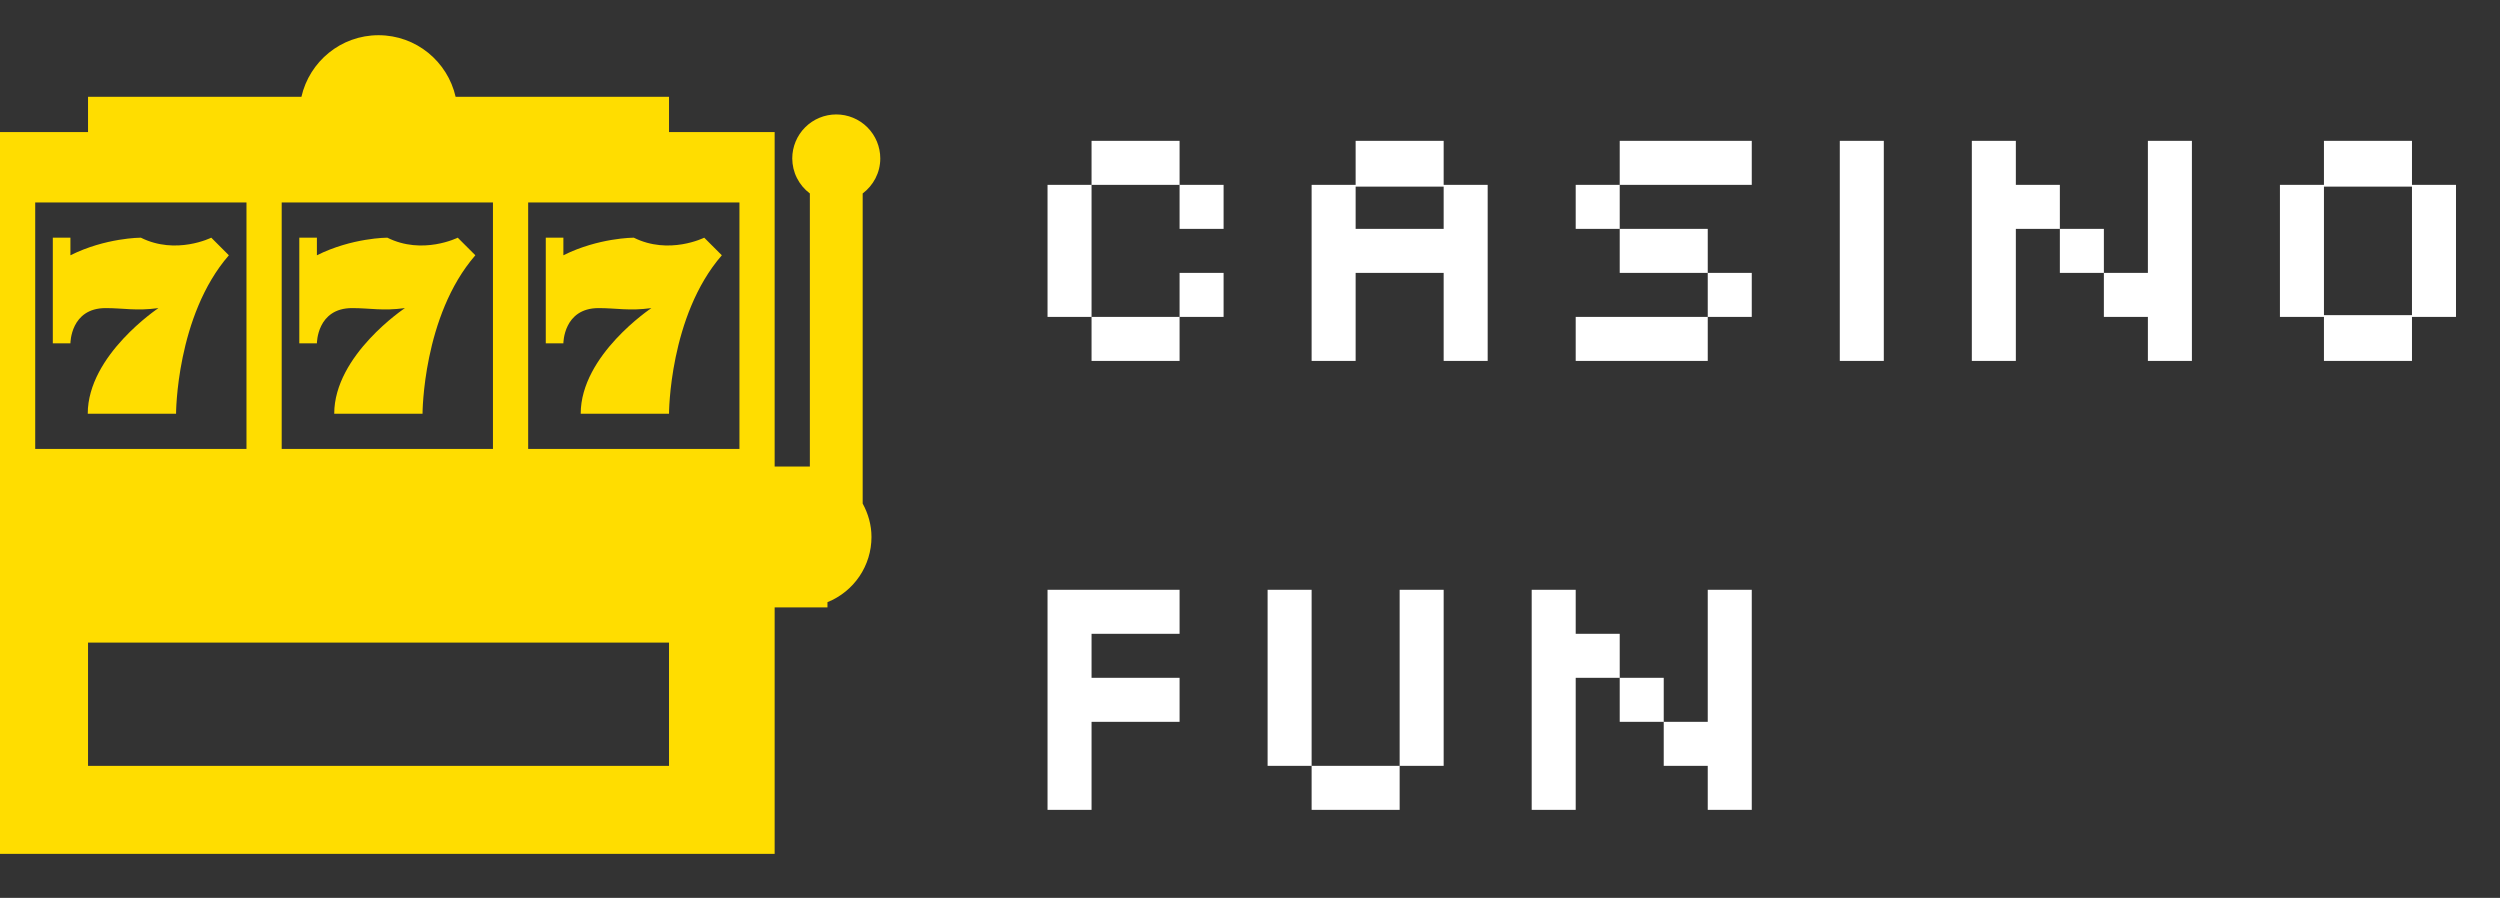 <svg width="284" height="102" viewBox="0 0 284 102" fill="none" xmlns="http://www.w3.org/2000/svg">
<rect x="0" y="0" width="284" height="102" fill="#333333" stroke="none"/>
<path d="M98 21.978C99.208 21.064 100 19.632 100 18C100 16.674 99.473 15.402 98.535 14.464C97.598 13.527 96.326 13 95 13C93.674 13 92.402 13.527 91.465 14.464C90.527 15.402 90 16.674 90 18C90.002 18.773 90.183 19.535 90.531 20.225C90.878 20.915 91.381 21.516 92 21.978V53H74V69H94V68.406C95.477 67.811 96.743 66.788 97.634 65.469C98.525 64.149 99.001 62.592 99 61C99 59.618 98.618 58.336 98 57.202V21.978ZM12 35C14.042 35 15.46 35.344 18 35C18 35 9.968 40.332 9.968 47H20C20 47 20.012 35.892 26 29L24 27C24 27 20 29 16 27C16 27 12 27 8 29V27H6V39H8C8 39 8 35 12 35ZM40 35C42.042 35 43.46 35.344 46 35C46 35 37.968 40.332 37.968 47H48C48 47 48.012 35.892 54 29L52 27C52 27 48 29 44 27C44 27 40 27 36 29V27H34V39H36C36 39 36 35 40 35ZM76 15V11H51.76C50.848 6.996 47.282 4 43 4C38.718 4 35.152 6.996 34.24 11H10V15H0V97H88V15H76ZM32 23H56V51H32V23ZM4 23H28V51H4V23ZM76 87H10V73H76V87ZM84 51H60V23H84V51ZM68 35C70.042 35 71.46 35.344 74 35C74 35 65.968 40.332 65.968 47H76C76 47 76.012 35.892 82 29L80 27C80 27 76 29 72 27C72 27 68 27 64 29V27H62V39H64C64 39 64 35 68 35Z" fill="#FFDD00"/>
<path d="M134 26V21H124V16H134V21H139V26H134ZM124 41V36H119V21H124V36H134V41H124ZM134 36V31H139V36H134ZM149 41V21H154V16H164V21H169V41H164V31H154V41H149ZM154 26H164V21.2H154V26ZM184 21V16H199V21H184ZM194 36V31H184V26H179V21H184V26H194V31H199V36H194ZM179 41V36H194V41H179ZM209 41V16H214V41H209ZM224 41V16H229V21H234V26H239V31H244V16H249V41H244V36H239V31H234V26H229V41H224ZM264 41V36H259V21H264V16H274V21H279V36H274V41H264ZM264 35.8H274V21.2H264V35.8Z" fill="white"/>
<path d="M119 92V67H134V72H124V77H134V82H124V92H119ZM149 92V87H144V67H149V87H159V92H149ZM159 87V67H164V87H159ZM174 92V67H179V72H184V77H189V82H194V67H199V92H194V87H189V82H184V77H179V92H174Z" fill="white"/>
</svg>
